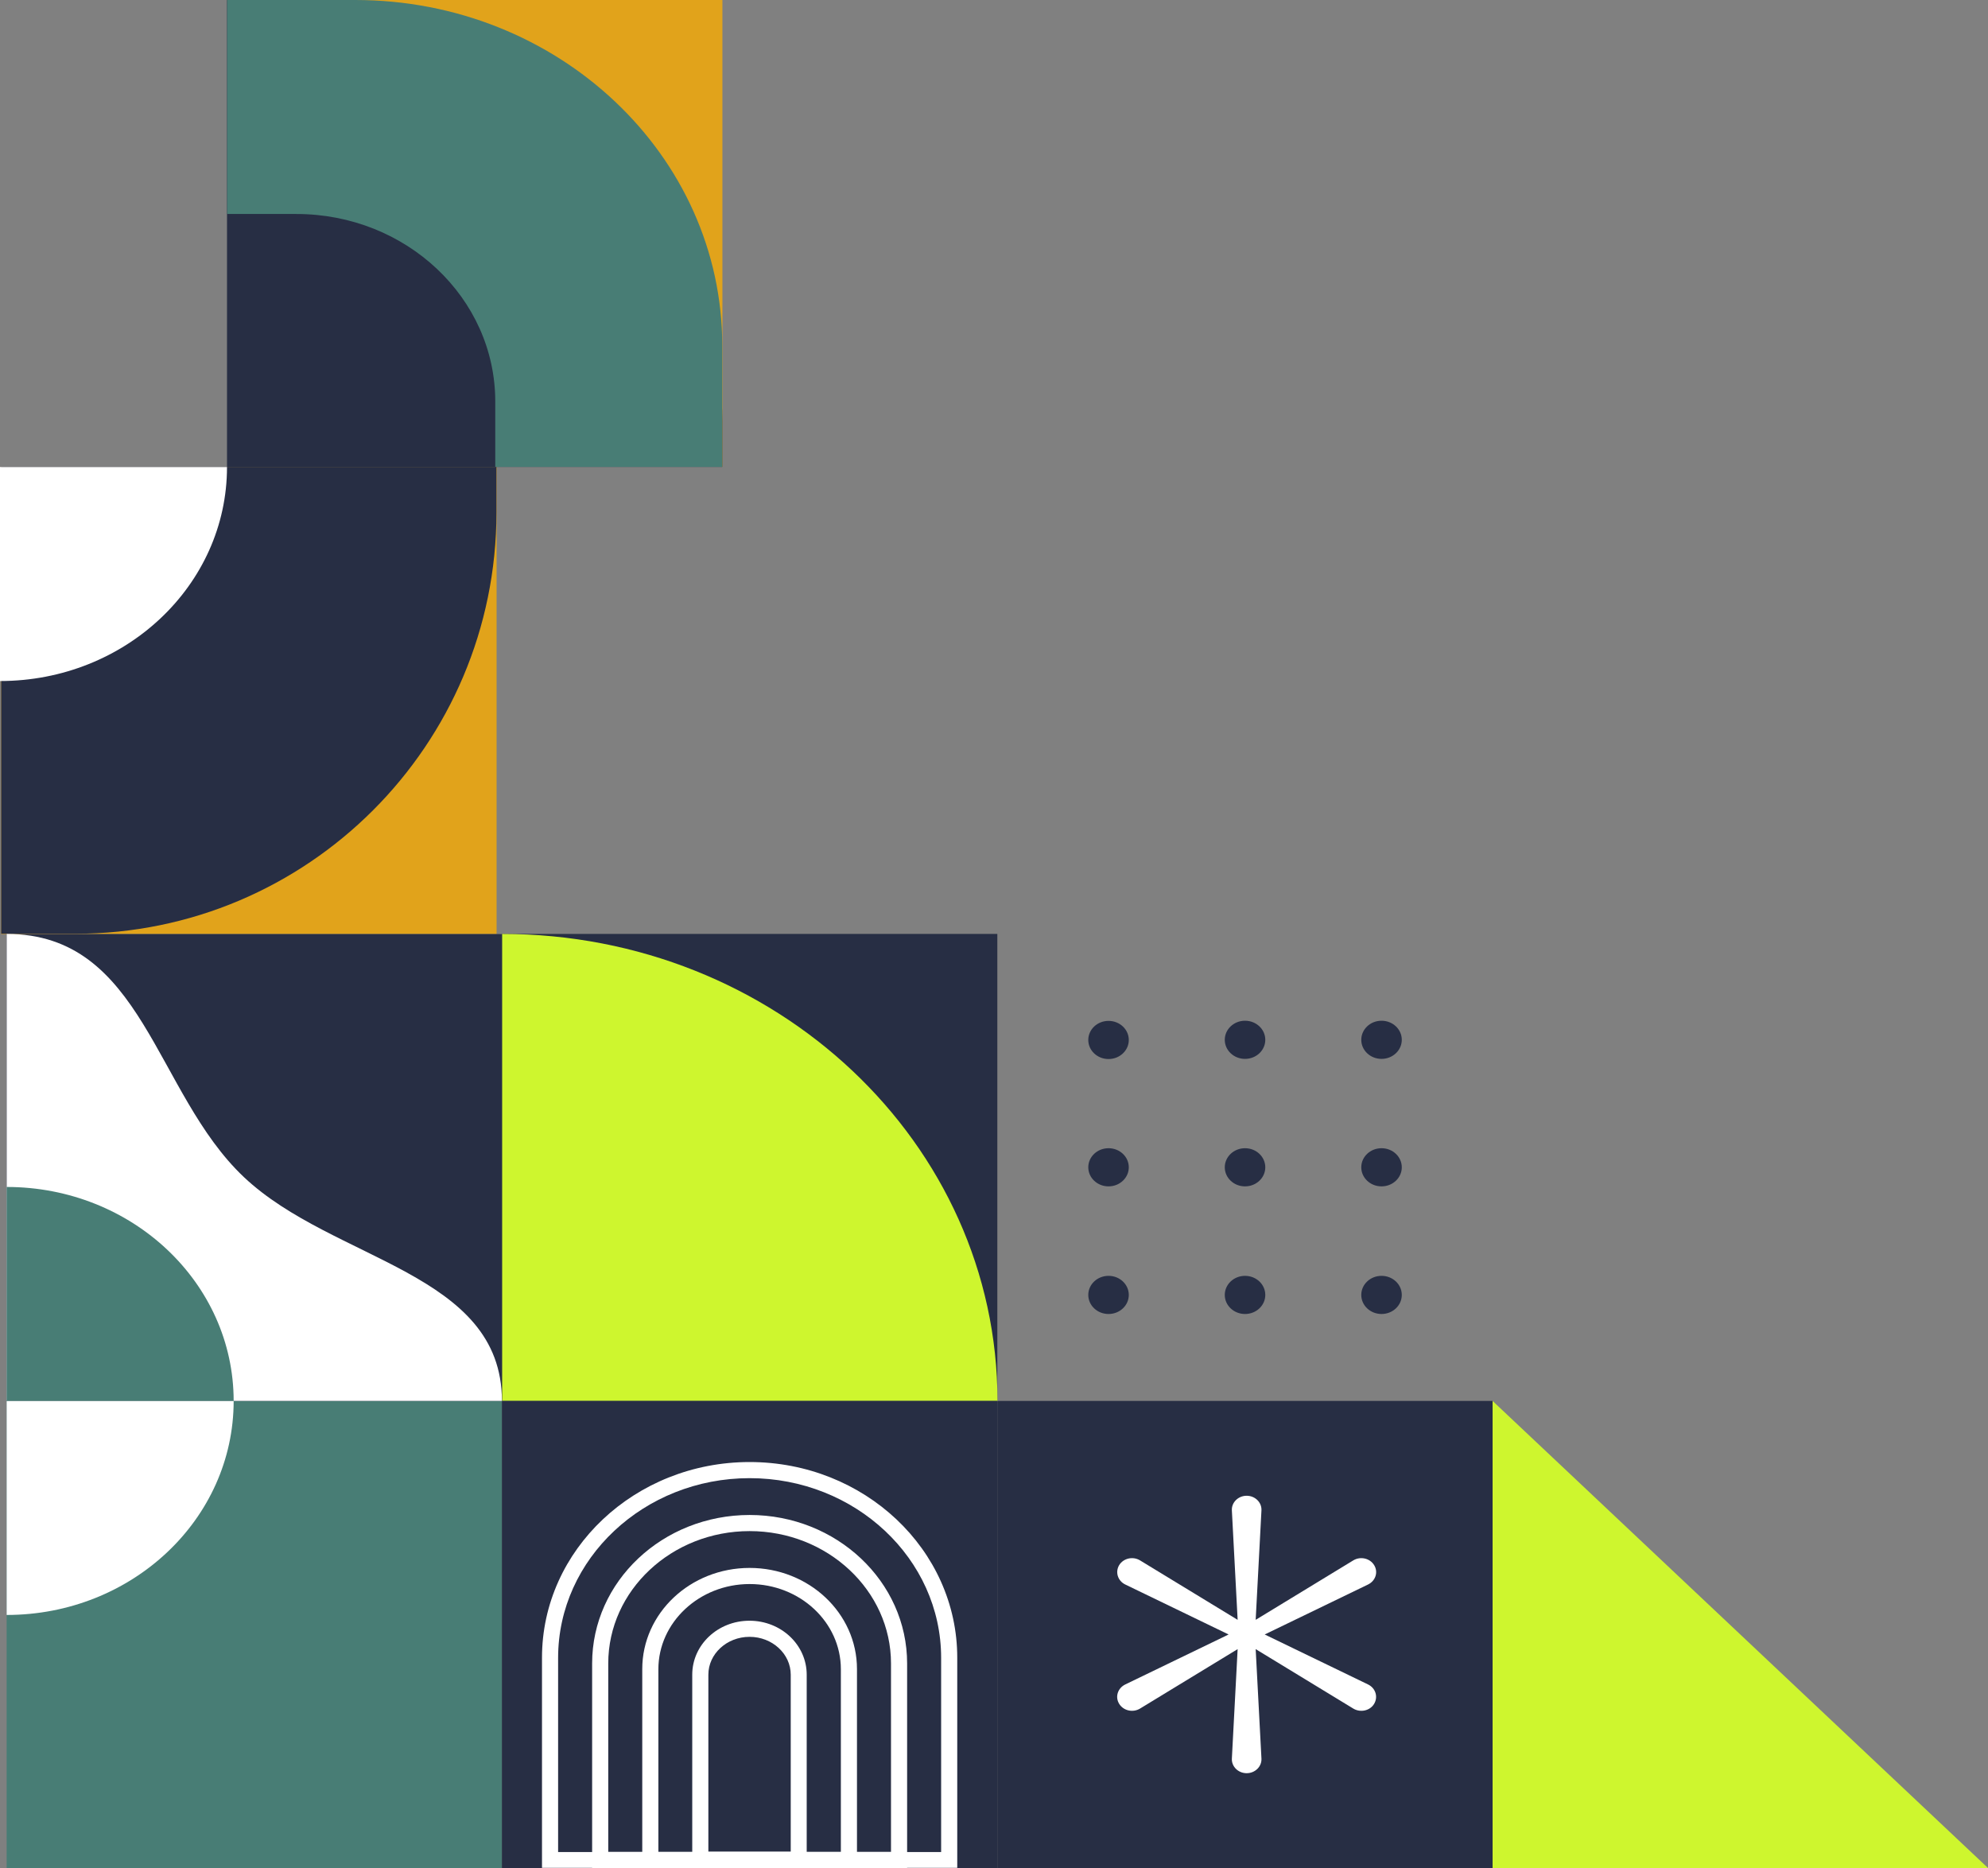 <?xml version="1.0" encoding="UTF-8"?>
<svg id="Layer_2" data-name="Layer 2" xmlns="http://www.w3.org/2000/svg" viewBox="0 0 134.43 126.31">
  <rect x="0" y="0" width="134.43" height="126.31" fill="#808080" stroke="none"/>
  <defs>
    <style>
      .cls-1 {
        fill: #487d75;
      }

      .cls-2 {
        fill: #fff;
      }

      .cls-3 {
        fill: #e1a31b;
      }

      .cls-4 {
        fill: #cef62e;
      }

      .cls-5 {
        fill: #272e44;
      }
    </style>
  </defs>
  <g id="PRINT_2" data-name="PRINT 2">
    <g>
      <rect class="cls-1" x=".45" y="94.73" width="33.5" height="31.58"/>
      <rect class="cls-3" x="1.03" y="30.62" width="31.58" height="33.5" transform="translate(-30.54 64.19) rotate(-90)"/>
      <polygon class="cls-3" points="48.85 0 48.85 31.58 15.35 0 48.85 0"/>
      <path class="cls-5" d="m16.31-.96h31.58v5c0,15.73-12.77,28.49-28.49,28.49h-3.08V-.96h0Z" transform="translate(16.31 47.89) rotate(-90)"/>
      <path class="cls-1" d="m15.35,14.47h4.69c7.43,0,13.45,5.68,13.45,12.68v4.42h15.35v-8.17C48.85,10.48,37.73,0,24.02,0h-8.66v14.47Z"/>
      <path class="cls-5" d="m1.03,30.62h3.08c15.73,0,28.49,12.77,28.49,28.49v5H1.03V30.62h0Z" transform="translate(64.19 30.54) rotate(90)"/>
      <path class="cls-2" d="m0,31.58h15.35c0,7.99-6.87,14.47-15.35,14.47h0v-14.47Z"/>
      <path class="cls-2" d="m.45,94.73h15.35c0,7.99-6.87,14.47-15.35,14.47H.45v-14.47Z"/>
      <rect class="cls-5" x="67.44" y="94.73" width="33.5" height="31.58"/>
      <rect class="cls-5" x="33.94" y="63.15" width="33.5" height="31.58"/>
      <path class="cls-4" d="m67.45,94.73h0s-33.5,0-33.5,0v-31.58h0c18.5,0,33.5,14.14,33.5,31.58Z"/>
      <rect class="cls-5" x="34.9" y="93.77" width="31.58" height="33.5" transform="translate(161.21 59.83) rotate(90)"/>
      <polygon class="cls-4" points="100.93 126.31 100.93 94.73 134.43 126.31 100.93 126.31"/>
      <rect class="cls-5" x=".45" y="63.15" width="33.5" height="31.58" transform="translate(34.39 157.89) rotate(180)"/>
      <path class="cls-2" d="m.45,94.73v-31.58H.45c9.25,0,9.99,10.73,16.05,16.45,6.06,5.71,17.44,6.41,17.44,15.13H.45Z"/>
      <path class="cls-1" d="m.45,94.73v-14.47H.45c8.48,0,15.35,6.48,15.35,14.47H.45Z"/>
      <g>
        <path class="cls-5" d="m93.42,69.02c.76,0,1.37.58,1.37,1.29s-.61,1.29-1.37,1.29-1.37-.58-1.37-1.29.61-1.29,1.37-1.29Z"/>
        <path class="cls-5" d="m84.19,69.02c.76,0,1.37.58,1.37,1.29s-.61,1.29-1.37,1.29-1.37-.58-1.37-1.29.61-1.29,1.37-1.29Z"/>
        <path class="cls-5" d="m74.96,71.61c-.76,0-1.37-.58-1.37-1.29s.61-1.29,1.37-1.29,1.37.58,1.37,1.29-.61,1.29-1.37,1.29Z"/>
        <path class="cls-5" d="m93.42,77.64c.76,0,1.37.58,1.37,1.29s-.61,1.29-1.37,1.29-1.37-.58-1.37-1.29.61-1.29,1.37-1.29Z"/>
        <path class="cls-5" d="m84.19,77.64c.76,0,1.37.58,1.37,1.29s-.61,1.29-1.37,1.29-1.37-.58-1.37-1.29.61-1.29,1.37-1.29Z"/>
        <path class="cls-5" d="m74.96,77.64c.76,0,1.37.58,1.37,1.29s-.61,1.29-1.37,1.29-1.37-.58-1.37-1.29.61-1.29,1.37-1.29Z"/>
        <path class="cls-5" d="m93.42,86.27c.76,0,1.37.58,1.37,1.29s-.61,1.29-1.37,1.29-1.37-.58-1.37-1.29.61-1.29,1.37-1.29Z"/>
        <path class="cls-5" d="m84.19,86.27c.76,0,1.37.58,1.37,1.29s-.61,1.29-1.37,1.29-1.37-.58-1.37-1.29.61-1.29,1.37-1.29Z"/>
        <path class="cls-5" d="m74.96,86.27c.76,0,1.37.58,1.37,1.29s-.61,1.29-1.37,1.29-1.37-.58-1.37-1.29.61-1.29,1.37-1.29Z"/>
      </g>
      <g>
        <path class="cls-2" d="m50.69,110.68c1.53,0,2.78,1.15,2.78,2.56v11.97h-5.57v-11.97c0-1.41,1.25-2.56,2.78-2.56m0-1.09c-2.14,0-3.87,1.63-3.87,3.65v13.06h7.74v-13.06c0-2.02-1.73-3.65-3.87-3.65h0Z"/>
        <path class="cls-2" d="m50.69,107.11c3.4,0,6.17,2.58,6.17,5.76v12.36h-12.34v-12.36c0-3.17,2.77-5.76,6.17-5.76m0-1.09c-4.01,0-7.26,3.06-7.26,6.84v13.45h14.52v-13.45c0-3.78-3.25-6.84-7.26-6.84h0Z"/>
        <path class="cls-2" d="m50.69,103.53c5.27,0,9.56,4.02,9.56,8.95v12.74h-19.12v-12.74c0-4.94,4.29-8.95,9.56-8.95m0-1.09c-5.88,0-10.65,4.49-10.65,10.04v13.83h21.3v-13.83c0-5.54-4.77-10.04-10.65-10.04h0Z"/>
        <path class="cls-2" d="m50.69,99.95c7.14,0,12.95,5.45,12.95,12.15v13.13h-25.9v-13.13c0-6.7,5.81-12.15,12.95-12.15m0-1.09c-7.75,0-14.04,5.93-14.04,13.23v14.21h28.08v-14.21c0-7.31-6.29-13.23-14.04-13.23h0Z"/>
      </g>
      <path class="cls-2" d="m92.51,107.14l-6.99,3.38,6.99,3.38c.51.25.69.84.41,1.31s-.93.61-1.41.32l-6.6-4.02.39,7.4c.03.54-.43.99-1,.99s-1.03-.45-1-.99l.39-7.4-6.6,4.02c-.48.29-1.12.15-1.41-.32-.29-.47-.1-1.06.41-1.31l6.99-3.38-6.99-3.38c-.51-.25-.69-.84-.41-1.31.29-.47.93-.61,1.41-.32l6.6,4.02-.39-7.4c-.03-.54.43-.99,1-.99s1.03.45,1,.99l-.39,7.4,6.6-4.02c.48-.29,1.12-.15,1.41.32.29.47.1,1.06-.41,1.31Z"/>
    </g>
  </g>
</svg>